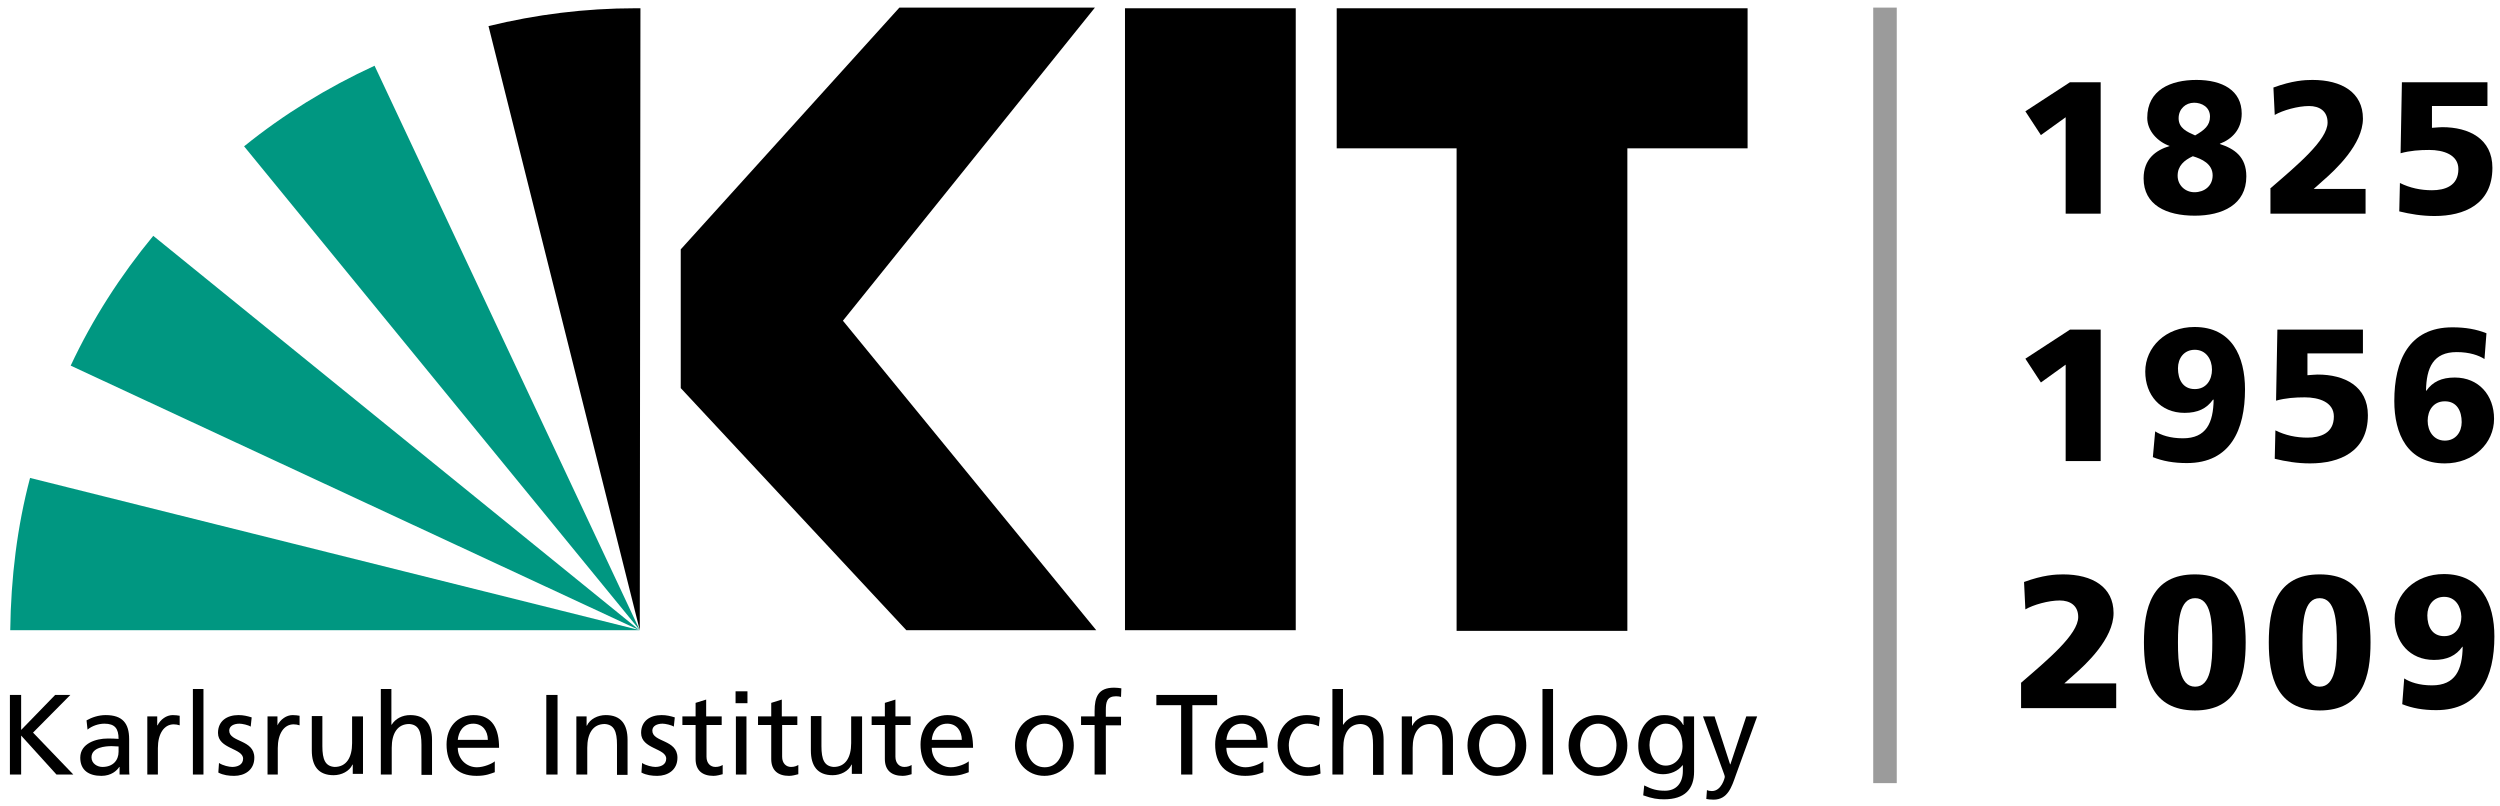 <?xml version="1.0" encoding="utf-8"?>
<!-- Generator: Adobe Illustrator 22.0.0, SVG Export Plug-In . SVG Version: 6.00 Build 0)  -->
<svg version="1.1" id="Ebene_1" xmlns="http://www.w3.org/2000/svg" xmlns:xlink="http://www.w3.org/1999/xlink" x="0px" y="0px"
	 viewBox="0 0 756.9 244.1" style="enable-background:new 0 0 756.9 244.1;" xml:space="preserve">
<style type="text/css">
	.st0{fill-rule:evenodd;clip-rule:evenodd;}
	.st1{fill-rule:evenodd;clip-rule:evenodd;fill:#009781;}
	.st2{fill:none;stroke:#9B9B9B;stroke-width:7.125;}
</style>
<g>
	<path class="st0" d="M331.9,190.8h-57.5l-68.3-73.3v-42l66.2-73.2h59.2l-76.3,94.8L331.9,190.8L331.9,190.8L331.9,190.8z
		 M392.3,190.8h-51.7V2.5h51.7V190.8L392.3,190.8L392.3,190.8z M529.1,2.5H404.7v42.4H441V191h51.7V44.9h36.4V2.5L529.1,2.5
		L529.1,2.5z"/>
	<polygon class="st0" points="193.7,190.8 193.7,190.8 193.7,190.8 193.7,190.8 193.7,190.8 	"/>
	<polygon class="st0" points="193.7,190.8 193.7,190.8 193.7,190.8 193.7,190.8 193.7,190.8 	"/>
	<path class="st1" d="M46.4,71.4c-9.9,12-18.4,25.2-25,39.3l172.2,80.1L46.4,71.4L46.4,71.4L46.4,71.4z"/>
	<path class="st1" d="M193.7,190.8L113.4,19.9c-14.3,6.6-27.5,14.7-39.5,24.4L193.7,190.8L193.7,190.8L193.7,190.8L193.7,190.8z"/>
	<path class="st0" d="M193.7,190.8l0.2-188.3c-0.6,0-1,0-1.5,0c-15.3,0-30.2,1.9-44.5,5.4L193.7,190.8L193.7,190.8L193.7,190.8
		L193.7,190.8z"/>
	<polygon class="st0" points="193.7,190.8 193.7,190.8 193.7,190.8 193.7,190.8 193.7,190.8 193.7,190.8 	"/>
	<polygon class="st0" points="193.7,190.8 193.7,190.8 193.7,190.8 193.7,190.8 193.7,190.8 193.7,190.8 	"/>
	<path class="st1" d="M9.1,144.7c-3.9,14.7-5.8,30.2-6,46.1h190.6L9.1,144.7L9.1,144.7L9.1,144.7z"/>
	<polygon points="3,234.5 6.4,234.5 6.4,222.7 17.1,234.5 22.2,234.5 10,221.8 21.3,210.4 16.7,210.4 6.4,221 6.4,210.4 3,210.4 
		3,234.5 3,234.5 	"/>
	<path d="M35.9,227.6c0,2.6-1.7,4.6-4.9,4.6c-1.5,0-3.3-1-3.3-2.9c0-3.1,4.3-3.4,6.1-3.4c0.7,0,1.4,0.1,2.1,0.1V227.6L35.9,227.6
		L35.9,227.6z M26.5,220.9c1.3-1.1,3.3-1.8,5.1-1.8c3.2,0,4.3,1.5,4.3,4.6c-1.3-0.1-2.2-0.1-3.4-0.1c-3.3,0-8.2,1.4-8.2,5.8
		c0,3.8,2.6,5.5,6.4,5.5c3,0,4.7-1.6,5.4-2.7h0.1v2.3h3c-0.1-0.5-0.1-1.4-0.1-3.4v-7.3c0-4.8-2-7.3-7.1-7.3c-2.2,0-4.2,0.7-5.8,1.6
		L26.5,220.9L26.5,220.9L26.5,220.9z"/>
	<path d="M44.6,234.5h3.2v-8c0-4.4,1.9-7.2,4.8-7.2c0.6,0,1.2,0.1,1.8,0.3v-2.9c-0.7-0.1-1.2-0.2-2.1-0.2c-1.9,0-3.7,1.3-4.6,3.1
		h-0.1v-2.7h-3V234.5L44.6,234.5L44.6,234.5z"/>
	<polygon points="58.4,234.5 61.6,234.5 61.6,208.6 58.4,208.6 58.4,234.5 58.4,234.5 	"/>
	<path d="M66.1,233.9c1.5,0.8,3.2,1,4.8,1c3.1,0,6.1-1.7,6.1-5.5c0-5.6-7.6-4.6-7.6-8.2c0-1.4,1.4-2.1,3.1-2.1
		c0.8,0,2.7,0.4,3.4,0.9l0.3-2.8c-1.3-0.4-2.5-0.7-4-0.7c-3.5,0-6.2,1.8-6.2,5.4c0,4.9,7.6,4.6,7.6,7.8c0,1.9-1.8,2.5-3.3,2.5
		c-0.9,0-2.8-0.4-4-1.2L66.1,233.9L66.1,233.9L66.1,233.9z"/>
	<path d="M80.9,234.5h3.2v-8c0-4.4,1.9-7.2,4.8-7.2c0.6,0,1.2,0.1,1.8,0.3v-2.9c-0.7-0.1-1.2-0.2-2.1-0.2c-1.9,0-3.7,1.3-4.6,3.1H84
		v-2.7h-3V234.5L80.9,234.5L80.9,234.5z"/>
	<path d="M109.8,216.9h-3.2v8.1c0,4.3-1.7,7.2-5.3,7.2c-2.8-0.2-3.7-2.2-3.7-6.3v-9.1h-3.2v10.4c0,4.7,2,7.5,6.6,7.5
		c2.4,0,4.8-1.2,5.7-3.2h0.1v2.8h3.1V216.9L109.8,216.9L109.8,216.9z"/>
	<path d="M115.4,234.5h3.2v-8.1c0-4.3,1.7-7.2,5.3-7.2c2.8,0.2,3.7,2.2,3.7,6.3v9.1h3.2V224c0-4.7-2-7.5-6.6-7.5
		c-2.4,0-4.5,1.1-5.6,2.9h-0.1v-10.8h-3.2V234.5L115.4,234.5L115.4,234.5z"/>
	<path d="M138.6,224c0.2-2.3,1.5-4.9,4.7-4.9c2.8,0,4.4,2.2,4.4,4.9H138.6L138.6,224L138.6,224z M149.8,230.5
		c-0.8,0.7-3.3,1.8-5.4,1.8c-3.1,0-5.8-2.4-5.8-5.9h12.5c0-5.6-1.9-9.9-7.7-9.9c-5,0-8.2,3.7-8.2,8.9c0,5.7,2.9,9.5,9.1,9.5
		c2.9,0,4.3-0.7,5.5-1.1V230.5L149.8,230.5L149.8,230.5z"/>
	<polygon points="165.4,234.5 168.8,234.5 168.8,210.4 165.4,210.4 165.4,234.5 165.4,234.5 	"/>
	<path d="M174.6,234.5h3.2v-8.1c0-4.3,1.7-7.2,5.3-7.2c2.8,0.2,3.7,2.2,3.7,6.3v9.1h3.2V224c0-4.7-2-7.5-6.6-7.5
		c-2.4,0-4.8,1.2-5.7,3.2h-0.1v-2.8h-3.1V234.5L174.6,234.5L174.6,234.5z"/>
	<path d="M194.2,233.9c1.5,0.8,3.2,1,4.8,1c3.1,0,6.1-1.7,6.1-5.5c0-5.6-7.6-4.6-7.6-8.2c0-1.4,1.4-2.1,3.1-2.1
		c0.8,0,2.7,0.4,3.4,0.9l0.3-2.8c-1.3-0.4-2.5-0.7-4-0.7c-3.5,0-6.2,1.8-6.2,5.4c0,4.9,7.6,4.6,7.6,7.8c0,1.9-1.8,2.5-3.3,2.5
		c-0.9,0-2.8-0.4-4-1.2L194.2,233.9L194.2,233.9L194.2,233.9z"/>
	<path d="M218.4,216.9h-4.6v-5.1l-3.2,1v4.1h-4v2.6h4v10.3c0,3.5,2.1,5.1,5.4,5.1c1,0,2-0.3,2.8-0.5v-2.8c-0.5,0.3-1.2,0.6-2.2,0.6
		c-1.5,0-2.7-1.1-2.7-3.1v-9.6h4.6V216.9L218.4,216.9L218.4,216.9z"/>
	<path d="M226.3,209.3h-3.6v3.6h3.6V209.3L226.3,209.3L226.3,209.3z M222.8,234.5h3.2v-17.6h-3.2V234.5L222.8,234.5L222.8,234.5z"/>
	<path d="M241.3,216.9h-4.6v-5.1l-3.2,1v4.1h-4v2.6h4v10.3c0,3.5,2.1,5.1,5.4,5.1c1,0,2-0.3,2.8-0.5v-2.8c-0.5,0.3-1.2,0.6-2.2,0.6
		c-1.5,0-2.7-1.1-2.7-3.1v-9.6h4.6V216.9L241.3,216.9L241.3,216.9z"/>
	<path d="M260.9,216.9h-3.2v8.1c0,4.3-1.7,7.2-5.3,7.2c-2.8-0.2-3.7-2.2-3.7-6.3v-9.1h-3.2v10.4c0,4.7,2,7.5,6.6,7.5
		c2.4,0,4.8-1.2,5.7-3.2h0.1v2.8h3.1V216.9L260.9,216.9L260.9,216.9z"/>
	<path d="M275.7,216.9h-4.6v-5.1l-3.2,1v4.1h-4v2.6h4v10.3c0,3.5,2.1,5.1,5.4,5.1c1,0,2-0.3,2.7-0.5v-2.8c-0.5,0.3-1.2,0.6-2.2,0.6
		c-1.5,0-2.7-1.1-2.7-3.1v-9.6h4.6V216.9L275.7,216.9L275.7,216.9z"/>
	<path d="M282.1,224c0.2-2.3,1.5-4.9,4.7-4.9c2.8,0,4.4,2.2,4.4,4.9H282.1L282.1,224L282.1,224z M293.3,230.5
		c-0.8,0.7-3.3,1.8-5.4,1.8c-3.1,0-5.8-2.4-5.8-5.9h12.5c0-5.6-1.9-9.9-7.7-9.9c-5,0-8.2,3.7-8.2,8.9c0,5.7,2.9,9.5,9.1,9.5
		c2.9,0,4.3-0.7,5.5-1.1V230.5L293.3,230.5L293.3,230.5z"/>
	<path d="M310.8,225.7c0-3.3,2-6.6,5.5-6.6c3.4,0,5.5,3.2,5.5,6.6c0,3.1-1.7,6.6-5.5,6.6C312.5,232.3,310.8,228.8,310.8,225.7
		L310.8,225.7L310.8,225.7z M307.3,225.7c0,5,3.6,9.2,8.9,9.2c5.3,0,8.9-4.2,8.9-9.2c0-5.3-3.6-9.2-8.9-9.2
		C310.9,216.5,307.3,220.3,307.3,225.7L307.3,225.7L307.3,225.7z"/>
	<path d="M331.6,234.5h3.2v-14.9h4.6v-2.6h-4.6V215c0-2.4,0.3-4.2,3.1-4.2c0.6,0,1.2,0.1,1.5,0.2l0.1-2.6c-0.7-0.1-1.3-0.2-2.2-0.2
		c-4.8,0-5.9,2.8-5.9,7.1v1.6h-4.1v2.6h4.1V234.5L331.6,234.5L331.6,234.5z"/>
	<polygon points="357.6,234.5 361,234.5 361,213.5 368.5,213.5 368.5,210.4 350.1,210.4 350.1,213.5 357.6,213.5 357.6,234.5 
		357.6,234.5 	"/>
	<path d="M371.3,224c0.2-2.3,1.5-4.9,4.7-4.9c2.8,0,4.4,2.2,4.4,4.9H371.3L371.3,224L371.3,224z M382.5,230.5
		c-0.8,0.7-3.3,1.8-5.4,1.8c-3.1,0-5.8-2.4-5.8-5.9h12.5c0-5.6-1.9-9.9-7.7-9.9c-5,0-8.2,3.7-8.2,8.9c0,5.7,2.9,9.5,9.1,9.5
		c2.9,0,4.3-0.7,5.5-1.1V230.5L382.5,230.5L382.5,230.5z"/>
	<path d="M399.6,217.2c-0.9-0.4-2.6-0.7-3.9-0.7c-5.4,0-8.9,3.9-8.9,9.2c0,5,3.6,9.2,8.9,9.2c1.2,0,2.7-0.1,4.1-0.7l-0.2-2.9
		c-1,0.7-2.4,1-3.5,1c-4.2,0-5.9-3.4-5.9-6.6c0-3.3,2-6.6,5.6-6.6c1,0,2.3,0.2,3.5,0.8L399.6,217.2L399.6,217.2L399.6,217.2z"/>
	<path d="M403.5,234.5h3.2v-8.1c0-4.3,1.7-7.2,5.3-7.2c2.8,0.2,3.7,2.2,3.7,6.3v9.1h3.2V224c0-4.7-2-7.5-6.6-7.5
		c-2.4,0-4.5,1.1-5.6,2.9h-0.1v-10.8h-3.2V234.5L403.5,234.5L403.5,234.5z"/>
	<path d="M424.5,234.5h3.2v-8.1c0-4.3,1.7-7.2,5.3-7.2c2.8,0.2,3.7,2.2,3.7,6.3v9.1h3.2V224c0-4.7-2-7.5-6.6-7.5
		c-2.4,0-4.8,1.2-5.7,3.2h-0.1v-2.8h-3.1V234.5L424.5,234.5L424.5,234.5z"/>
	<path d="M447.8,225.7c0-3.3,2-6.6,5.5-6.6c3.4,0,5.5,3.2,5.5,6.6c0,3.1-1.7,6.6-5.5,6.6C449.5,232.3,447.8,228.8,447.8,225.7
		L447.8,225.7L447.8,225.7z M444.3,225.7c0,5,3.6,9.2,8.9,9.2c5.3,0,8.9-4.2,8.9-9.2c0-5.3-3.6-9.2-8.9-9.2
		C447.9,216.5,444.3,220.3,444.3,225.7L444.3,225.7L444.3,225.7z"/>
	<polygon points="467,234.5 470.2,234.5 470.2,208.6 467,208.6 467,234.5 467,234.5 	"/>
	<path d="M478.4,225.7c0-3.3,2-6.6,5.5-6.6c3.4,0,5.5,3.2,5.5,6.6c0,3.1-1.7,6.6-5.5,6.6C480.1,232.3,478.4,228.8,478.4,225.7
		L478.4,225.7L478.4,225.7z M474.9,225.7c0,5,3.6,9.2,8.9,9.2c5.3,0,8.9-4.2,8.9-9.2c0-5.3-3.6-9.2-8.9-9.2
		C478.5,216.5,474.9,220.3,474.9,225.7L474.9,225.7L474.9,225.7z"/>
	<path d="M504.3,231.8c-3,0-4.9-2.9-4.9-6.2c0-3,1.6-6.5,4.9-6.5c3.4,0,5.1,3.1,5.1,6.8C509.4,229.2,507.3,231.8,504.3,231.8
		L504.3,231.8L504.3,231.8z M512.7,216.9h-3v2.6h-0.1c-1-1.9-2.7-3-5.8-3c-5.3,0-7.8,4.8-7.8,9.3c0,4.5,2.5,8.6,7.5,8.6
		c2.2,0,4.5-0.9,5.9-2.7h0.1v1.7c0,3.7-2,6-5.4,6c-2.4,0-3.9-0.4-6.3-1.6l-0.3,3c2.8,1,4.4,1.2,6.3,1.2c6.3,0,9.1-3.1,9.1-8.4V216.9
		L512.7,216.9L512.7,216.9z"/>
	<path d="M516.6,241.9c0.6,0.1,1.2,0.2,2.2,0.2c4.3,0,5.5-3.9,6.7-7.3l6.5-17.9h-3.3l-4.8,14.5h-0.1l-4.7-14.5h-3.5l6,16.4
		c0.2,0.6,0.6,1.5,0.6,1.9c0,0.3-1,4.3-3.9,4.3c-0.6,0-1.1-0.1-1.5-0.3L516.6,241.9L516.6,241.9L516.6,241.9z"/>
	<line class="st2" x1="570.7" y1="2.3" x2="570.7" y2="237.1"/>
	<g>
		<path d="M625.4,35.5l-7.5,5.4l-4.7-7.2l13.5-8.8h9.3v39.8h-10.6V35.5z"/>
		<path d="M656.9,44.2c-3.7-1.3-6.8-4.6-6.8-8.5c0-8.5,7.1-11.5,14.9-11.5c7.9,0,13.7,3.2,13.7,10.2c0,4.9-3.1,7.8-6.6,9.1v0.1
			c4.3,1.4,8,3.8,8,9.8c0,8.6-7.3,11.9-15.6,11.9c-8.6,0-15.5-3.2-15.5-11.3C649,48.2,652.6,45.5,656.9,44.2L656.9,44.2z
			 M664.4,58.2c3,0,5.5-1.9,5.5-5.1c0-3.5-3.3-5-6-5.8c-2.6,1.2-4.6,2.9-4.6,5.9C659.3,56.1,661.6,58.2,664.4,58.2z M664.6,41
			c2.8-1.6,4.5-3,4.5-5.7c0-2.9-2.5-4.2-4.8-4.2c-2.6,0-4.7,1.9-4.7,4.7C659.6,38.8,662.1,39.9,664.6,41z"/>
		<path d="M687.3,57.1c8.1-7,17.4-14.7,17.4-20c0-3.5-2.5-5-5.6-5c-3.4,0-8,1.3-10.4,2.7l-0.4-8.3c5.7-2.1,9.5-2.3,11.8-2.3
			c8.9,0,15.3,3.8,15.3,11.7c0,7.8-8.4,15.6-12.1,18.8l-2.8,2.5h15.7v7.5h-28.8V57.1z"/>
		<path d="M727.2,24.9h25.9v7.2h-16.8v6.6c1.5-0.1,2.5-0.2,3.1-0.2c8.1,0,15.2,3.5,15.2,12.3c0,11.1-8.6,14.6-17.5,14.6
			c-3.9,0-7.4-0.6-10.7-1.4l0.2-8.6c3,1.5,6.3,2.2,9.7,2.2c3.9,0,8-1.3,8-6.4c0-4.4-4.6-5.8-8.8-5.8c-2.9,0-5.8,0.2-8.7,1
			L727.2,24.9z"/>
	</g>
	<g>
		<path d="M625.4,110.4l-7.5,5.4l-4.7-7.2l13.5-8.8h9.3v39.8h-10.6V110.4z"/>
		<path d="M652.5,130.6c1.7,1.1,4.5,2.1,8.4,2.1c7.1,0,9.2-4.7,9.3-11.7H670c-1.9,2.7-4.6,4-8.6,4c-7.3,0-11.9-5.4-11.9-12.5
			c0-7.4,6.2-13.5,14.9-13.5c11.3,0,15.3,8.9,15.3,18.9c0,12.2-4.4,22.3-17.6,22.3c-4,0-7.3-0.6-10.3-1.8L652.5,130.6z M664.5,105.9
			c-3.3,0-5.1,2.6-5.1,5.6c0,3.3,1.4,6.3,5.1,6.3c3.5,0,5.2-2.8,5.2-5.9C669.7,108.8,667.9,105.9,664.5,105.9z"/>
		<path d="M689.5,99.8h25.9v7.2h-16.8v6.6c1.5-0.1,2.5-0.2,3.1-0.2c8.1,0,15.2,3.5,15.2,12.3c0,11.1-8.6,14.6-17.5,14.6
			c-3.9,0-7.4-0.6-10.7-1.4l0.2-8.6c3,1.5,6.3,2.2,9.7,2.2c3.9,0,8-1.3,8-6.4c0-4.4-4.6-5.8-8.8-5.8c-2.9,0-5.8,0.2-8.7,1
			L689.5,99.8z"/>
		<path d="M752.2,108.7c-1.7-1.1-4.5-2.1-8.4-2.1c-7.1,0-9.2,4.7-9.3,11.7h0.1c1.9-2.7,4.6-4,8.6-4c7.3,0,11.9,5.4,11.9,12.5
			c0,7.4-6.2,13.5-14.9,13.5c-11.3,0-15.3-8.9-15.3-18.9c0-12.2,4.4-22.3,17.6-22.3c4,0,7.3,0.6,10.3,1.8L752.2,108.7z M740.2,133.4
			c3.3,0,5.1-2.6,5.1-5.6c0-3.3-1.4-6.3-5.1-6.3c-3.5,0-5.2,2.8-5.2,5.9C735,130.5,736.8,133.4,740.2,133.4z"/>
	</g>
	<g>
		<path d="M611.8,206.8c8.1-7,17.4-14.7,17.4-20c0-3.5-2.5-5-5.6-5c-3.4,0-8,1.3-10.4,2.7l-0.4-8.3c5.7-2.1,9.5-2.3,11.8-2.3
			c8.9,0,15.3,3.8,15.3,11.7c0,7.8-8.4,15.6-12.1,18.8l-2.8,2.5h15.7v7.5h-28.8V206.8z"/>
		<path d="M649.1,194.5c0-10.3,2.3-20.6,15.4-20.6c13.2,0,15.4,10.3,15.4,20.6s-2.3,20.6-15.4,20.6
			C651.4,215,649.1,204.8,649.1,194.5z M669.8,194.5c0-6.3-0.4-13.4-5.2-13.4c-4.8,0-5.2,7.1-5.2,13.4c0,6.3,0.4,13.4,5.2,13.4
			C669.4,207.9,669.8,200.8,669.8,194.5z"/>
		<path d="M686.9,194.5c0-10.3,2.3-20.6,15.4-20.6c13.2,0,15.4,10.3,15.4,20.6s-2.3,20.6-15.4,20.6
			C689.2,215,686.9,204.8,686.9,194.5z M707.5,194.5c0-6.3-0.4-13.4-5.2-13.4c-4.8,0-5.2,7.1-5.2,13.4c0,6.3,0.4,13.4,5.2,13.4
			C707.1,207.9,707.5,200.8,707.5,194.5z"/>
		<path d="M727.9,205.4c1.7,1.1,4.5,2.1,8.4,2.1c7.1,0,9.2-4.7,9.3-11.7h-0.1c-1.9,2.7-4.6,4-8.6,4c-7.3,0-11.9-5.4-11.9-12.5
			c0-7.4,6.2-13.5,14.9-13.5c11.3,0,15.3,8.9,15.3,18.9c0,12.2-4.4,22.3-17.6,22.3c-4,0-7.3-0.6-10.3-1.8L727.9,205.4z M740,180.7
			c-3.3,0-5.1,2.6-5.1,5.6c0,3.3,1.4,6.3,5.1,6.3c3.5,0,5.2-2.8,5.2-5.9C745.1,183.6,743.4,180.7,740,180.7z"/>
	</g>
</g>
</svg>

